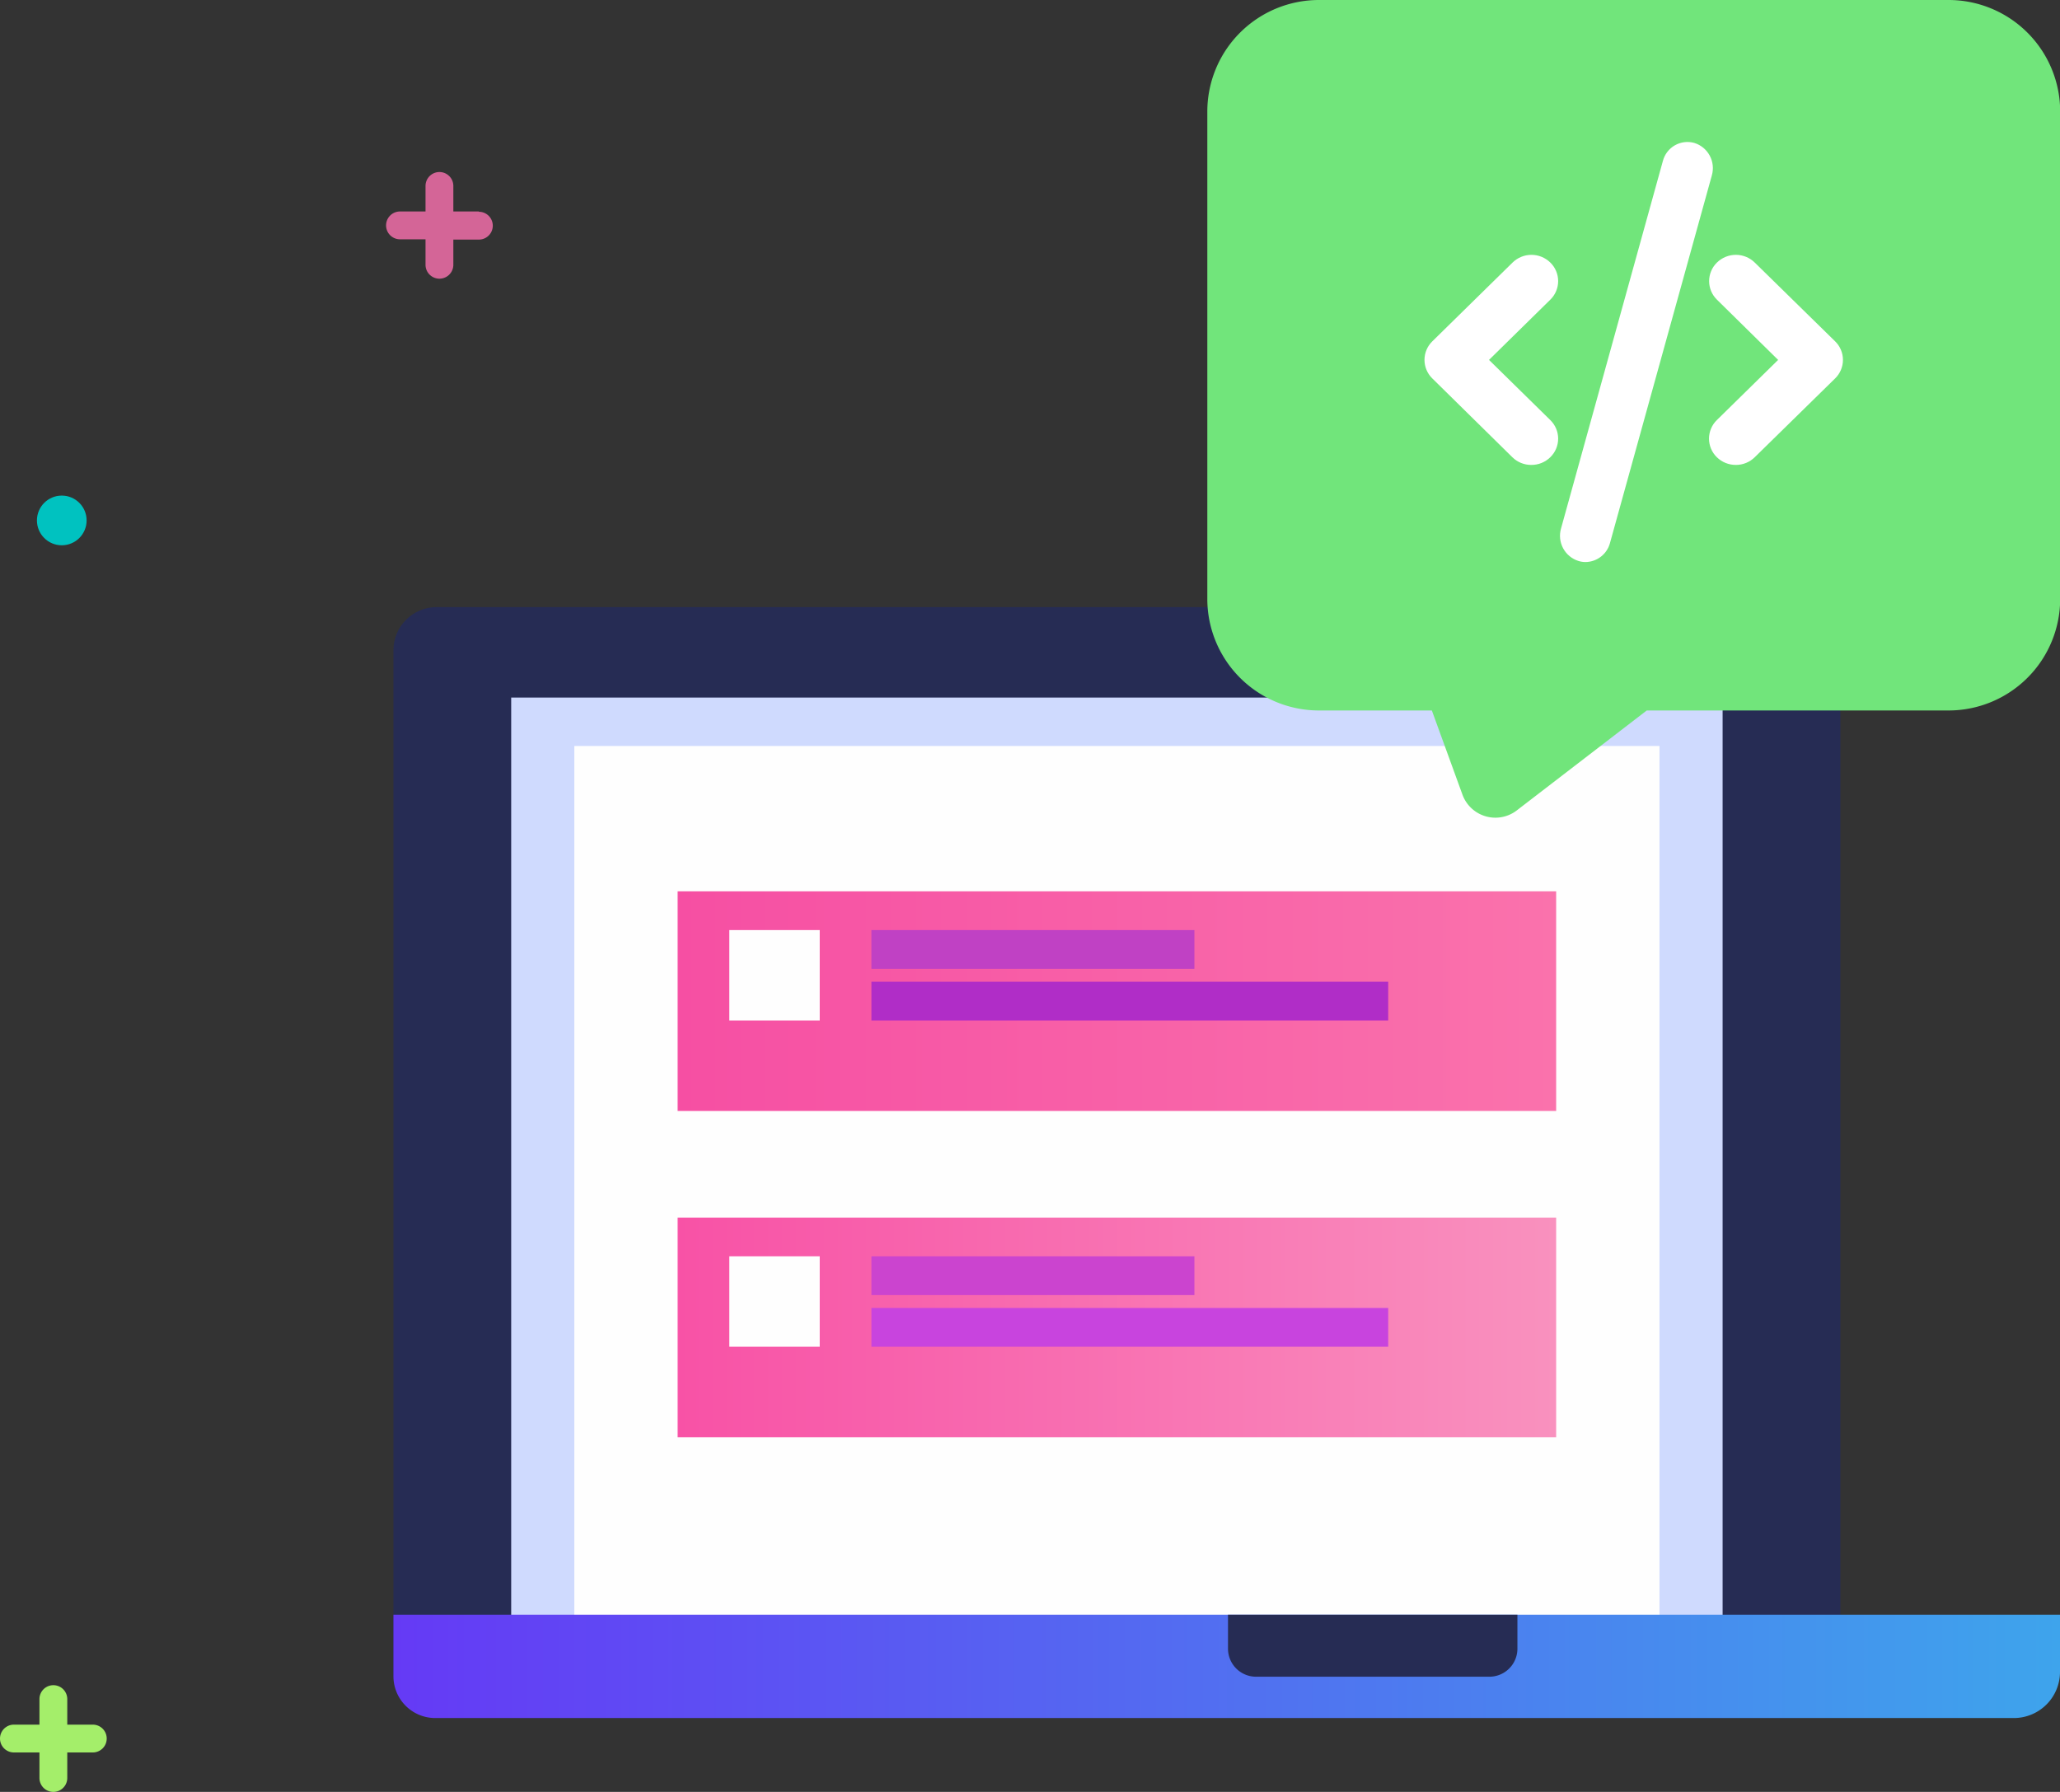 <svg xmlns="http://www.w3.org/2000/svg" xmlns:xlink="http://www.w3.org/1999/xlink" viewBox="0 0 352.48 306.64"><rect x="0" y="0" width="352.48" height="306.64" fill="#333333" stroke="none"/><defs><style>.cls-1{fill:none;clip-rule:evenodd;}.cls-2{fill:#262c54;}.cls-3{fill:#cfdafe;}.cls-4{fill:#fefefe;}.cls-5{fill:url(#linear-gradient);}.cls-6{fill:url(#linear-gradient-2);}.cls-7{fill:#c041c4;}.cls-8{fill:#b02dc7;}.cls-9{fill:url(#linear-gradient-3);}.cls-10{fill:#cb44cf;}.cls-11{fill:#c844de;}.cls-12{fill:#71e57b;}.cls-13{fill:#00c2c0;}.cls-14{fill:#a4ee6a;}.cls-15{fill:#d46597;}.cls-16{clip-path:url(#clip-path);}.cls-17{fill:#fff;}.cls-18{clip-path:url(#clip-path-2);}.cls-19{clip-path:url(#clip-path-3);}</style><linearGradient id="linear-gradient" x1="67.32" y1="285.16" x2="352.48" y2="285.16" gradientUnits="userSpaceOnUse"><stop offset="0" stop-color="#653af5"/><stop offset="1" stop-color="#3ea4ec"/></linearGradient><linearGradient id="linear-gradient-2" x1="115.95" y1="171.32" x2="266.27" y2="171.32" gradientUnits="userSpaceOnUse"><stop offset="0" stop-color="#f64fa3"/><stop offset="1" stop-color="#fa72ac"/></linearGradient><linearGradient id="linear-gradient-3" x1="115.95" y1="227.15" x2="266.27" y2="227.15" gradientUnits="userSpaceOnUse"><stop offset="0" stop-color="#f852a6"/><stop offset="1" stop-color="#f991be"/></linearGradient><clipPath id="clip-path"><path class="cls-1" d="M262,79.56a4.58,4.58,0,0,1-3.23-1.32L245.08,64.76a4.43,4.43,0,0,1,0-6.35l13.73-13.48a4.61,4.61,0,0,1,6.46,0,4.43,4.43,0,0,1,0,6.35L254.78,61.59l10.49,10.3a4.43,4.43,0,0,1,0,6.35A4.58,4.58,0,0,1,262,79.56"/></clipPath><clipPath id="clip-path-2"><path class="cls-1" d="M270.1,96a4.51,4.51,0,0,1-3-5.55l17.43-62.9a4.34,4.34,0,0,1,5.38-3.09,4.51,4.51,0,0,1,3,5.55L275.48,92.92a4.39,4.39,0,0,1-4.19,3.26A4,4,0,0,1,270.1,96Z"/></clipPath><clipPath id="clip-path-3"><path class="cls-1" d="M297,79.56a4.62,4.62,0,0,1-3.24-1.32,4.44,4.44,0,0,1,0-6.35l10.49-10.3L293.78,51.28a4.44,4.44,0,0,1,0-6.35,4.62,4.62,0,0,1,6.47,0L314,58.41a4.43,4.43,0,0,1,0,6.35L300.25,78.24A4.58,4.58,0,0,1,297,79.56"/></clipPath></defs><title>Layer 9 (2)</title><g id="Layer_2" data-name="Layer 2"><g id="Layer_9" data-name="Layer 9"><rect class="cls-2" x="67.32" y="103.89" width="247.58" height="190.11" rx="7.39" ry="7.39"/><rect class="cls-3" x="87.47" y="119.37" width="207.28" height="159.16"/><rect class="cls-4" x="98.27" y="127.66" width="185.68" height="150.87"/><path class="cls-5" d="M67.32,276.32H352.48a0,0,0,0,1,0,0v9.78a7.9,7.9,0,0,1-7.9,7.9H74.47a7.15,7.15,0,0,1-7.15-7.15V276.32A0,0,0,0,1,67.32,276.32Z"/><path class="cls-2" d="M210.12,276.32h49.52a0,0,0,0,1,0,0v5.81a4.8,4.8,0,0,1-4.8,4.8H214.92a4.8,4.8,0,0,1-4.8-4.8v-5.81A0,0,0,0,1,210.12,276.32Z"/><rect class="cls-6" x="115.95" y="152.53" width="150.32" height="37.58"/><rect class="cls-4" x="124.79" y="159.16" width="15.47" height="15.47"/><rect class="cls-7" x="149.11" y="159.16" width="55.26" height="6.63"/><rect class="cls-8" x="149.11" y="168" width="88.42" height="6.63"/><rect class="cls-9" x="115.95" y="208.36" width="150.32" height="37.58"/><rect class="cls-4" x="124.79" y="214.99" width="15.47" height="15.47"/><rect class="cls-10" x="149.11" y="214.99" width="55.26" height="6.63"/><rect class="cls-11" x="149.11" y="223.83" width="88.42" height="6.63"/><path class="cls-12" d="M333.38,0H225.68a19.1,19.1,0,0,0-19.1,19.1v83.38a19.1,19.1,0,0,0,19.1,19.1H245l5.22,14.36a6,6,0,0,0,9.34,2.72l22.21-17.08h51.64a19.1,19.1,0,0,0,19.1-19.1V19.1A19.1,19.1,0,0,0,333.38,0Z"/><circle class="cls-13" cx="10.57" cy="89.06" r="4.25"/><path class="cls-14" d="M15.88,295.13H11.51v-4.37a2.38,2.38,0,0,0-4.76,0v4.37H2.38a2.38,2.38,0,1,0,0,4.76H6.75v4.37a2.38,2.38,0,0,0,4.76,0v-4.37h4.37a2.38,2.38,0,1,0,0-4.76Z"/><path class="cls-15" d="M81.94,36.19H77.57V31.82a2.38,2.38,0,1,0-4.76,0v4.37H68.44a2.38,2.38,0,1,0,0,4.76h4.37v4.36a2.38,2.38,0,1,0,4.76,0V41h4.37a2.38,2.38,0,0,0,0-4.76Z"/><g class="cls-16"><rect class="cls-17" x="239.51" y="39.38" width="31.33" height="44.41"/></g><g class="cls-18"><rect class="cls-17" x="262.7" y="20.06" width="34.6" height="80.35"/></g><g class="cls-19"><rect class="cls-17" x="288.21" y="39.38" width="31.33" height="44.41"/></g></g></g></svg>
